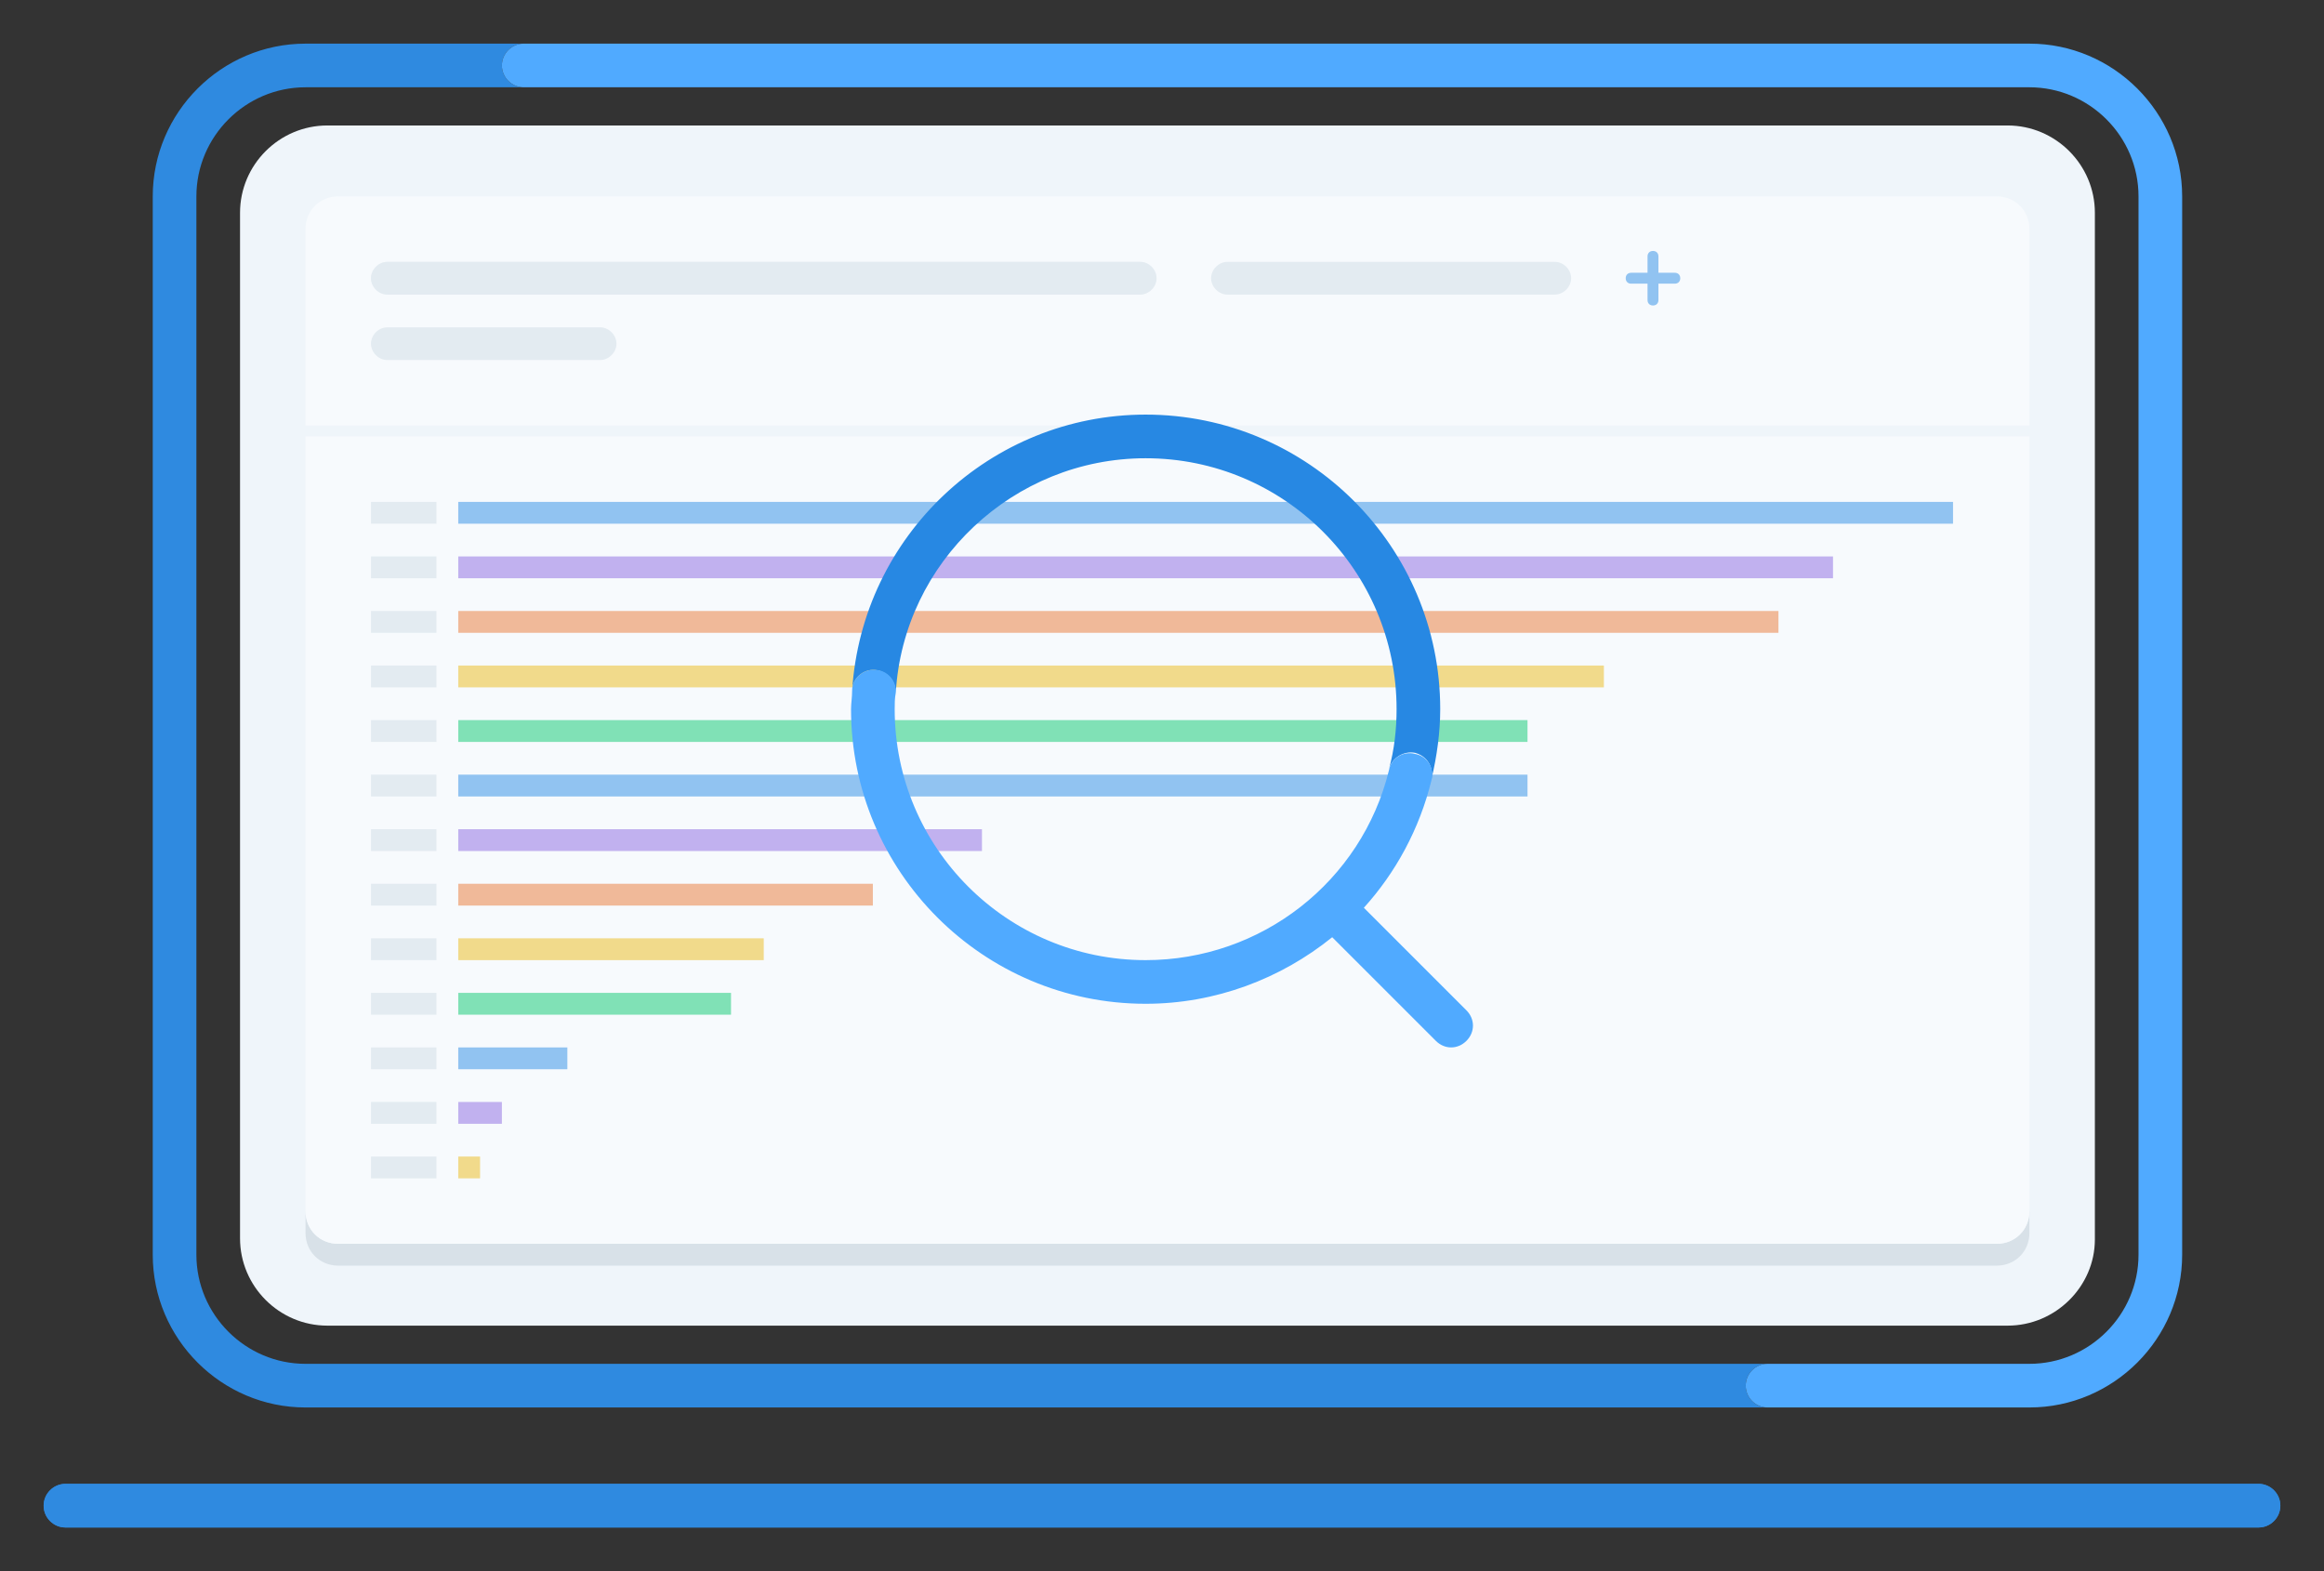 <?xml version="1.0" encoding="utf-8"?>
<!-- Generator: Adobe Illustrator 21.0.0, SVG Export Plug-In . SVG Version: 6.00 Build 0)  -->
<!DOCTYPE svg PUBLIC "-//W3C//DTD SVG 1.1//EN" "http://www.w3.org/Graphics/SVG/1.1/DTD/svg11.dtd">
<svg version="1.1" xmlns="http://www.w3.org/2000/svg" xmlns:xlink="http://www.w3.org/1999/xlink" x="0px" y="0px"
	 viewBox="0 0 213 144" style="enable-background:new 0 0 213 144;" xml:space="preserve">
<rect x="0" y="0" width="213" height="144" fill="#333333" stroke="none"/>
<style type="text/css">
	.st0{fill:#EFF5FA;}
	.st1{fill:none;}
	.st2{fill:#2F8AE0;}
	.st3{fill:#50AAFF;}
	.st4{fill:#D8E1E8;}
	.st5{fill:#F7FAFD;}
	.st6{fill:#E3EBF1;}
	.st7{fill:#91C3F1;}
	.st8{fill:#C1B1EF;}
	.st9{fill:#F0B999;}
	.st10{fill:#F1DA8B;}
	.st11{fill:#80E1B6;}
	.st12{fill:#2788E3;}
</style>
<g id="lappy">
	<path class="st0" d="M184,121.5H30c-4.4,0-8-3.6-8-8V19.5c0-4.4,3.6-8,8-8H184c4.4,0,8,3.6,8,8v94.1
		C192,117.9,188.4,121.5,184,121.5z"/>
	<path class="st1" d="M196,115V18c0-5.5-4.5-10-10-10H48H28c-5.5,0-10,4.5-10,10v97c0,5.5,4.5,10,10,10h134h24
		C191.5,125,196,120.5,196,115z"/>
	<path class="st2" d="M28,129h134c-1.1,0-2-0.9-2-2s0.9-2,2-2H28c-5.5,0-10-4.5-10-10V18c0-5.5,4.5-10,10-10h20c-1.1,0-2-0.9-2-2
		s0.9-2,2-2H28c-7.7,0-14,6.3-14,14v97C14,122.7,20.3,129,28,129z"/>
	<path class="st2" d="M207,136H6c-1.1,0-2,0.9-2,2s0.9,2,2,2h201c1.1,0,2-0.9,2-2C209,136.9,208.1,136,207,136z"/>
	<path class="st3" d="M186,4H48c-1.1,0-2,0.9-2,2s0.9,2,2,2h138c5.5,0,10,4.5,10,10v97c0,5.5-4.5,10-10,10h-24c-1.1,0-2,0.9-2,2
		s0.9,2,2,2h24c7.7,0,14-6.3,14-14V18C200,10.3,193.7,4,186,4z"/>
	<path class="st2" d="M6,136h201c1.1,0,2,0.9,2,2s-0.9,2-2,2H6c-1.1,0-2-0.9-2-2S4.9,136,6,136z"/>
</g>
<g id="cards">
	<path class="st4" d="M183,114H31c-1.7,0-3-1.3-3-3v2c0,1.7,1.3,3,3,3h152c1.7,0,3-1.3,3-3v-2C186,112.7,184.7,114,183,114z"/>
	<g>
		<path class="st5" d="M183,18H31c-1.7,0-3,1.3-3,3v2v16h158V23v-2C186,19.3,184.7,18,183,18z M104.5,27h-69c-0.8,0-1.5-0.7-1.5-1.5
			s0.7-1.5,1.5-1.5h69c0.8,0,1.5,0.7,1.5,1.5S105.3,27,104.5,27z"/>
		<path class="st5" d="M28,111c0,1.7,1.3,3,3,3h152c1.7,0,3-1.3,3-3V40H28V111z"/>
	</g>
	<path class="st6" d="M104.5,24h-69c-0.8,0-1.5,0.7-1.5,1.5s0.7,1.5,1.5,1.5h69c0.8,0,1.5-0.7,1.5-1.5S105.3,24,104.5,24z"/>
	<path class="st6" d="M55,30H35.5c-0.8,0-1.5,0.7-1.5,1.5s0.7,1.5,1.5,1.5H55c0.8,0,1.5-0.7,1.5-1.5S55.8,30,55,30z"/>
	<path class="st6" d="M142.5,24h-30c-0.8,0-1.5,0.7-1.5,1.5s0.7,1.5,1.5,1.5h30c0.8,0,1.5-0.7,1.5-1.5S143.3,24,142.5,24z"/>
	<path class="st7" d="M151.5,28L151.5,28c-0.3,0-0.5-0.2-0.5-0.5v-4c0-0.3,0.2-0.5,0.5-0.5h0c0.3,0,0.5,0.2,0.5,0.5v4
		C152,27.8,151.8,28,151.5,28z"/>
	<path class="st7" d="M149,25.5L149,25.5c0-0.3,0.2-0.5,0.5-0.5h4c0.3,0,0.5,0.2,0.5,0.5v0c0,0.3-0.2,0.5-0.5,0.5h-4
		C149.2,26,149,25.8,149,25.5z"/>
</g>
<g id="metrics">
	<rect x="42" y="46" class="st7" width="137" height="2"/>
	<rect x="34" y="46" class="st6" width="6" height="2"/>
	<rect x="42" y="51" class="st8" width="126" height="2"/>
	<rect x="34" y="51" class="st6" width="6" height="2"/>
	<rect x="42" y="56" class="st9" width="121" height="2"/>
	<rect x="34" y="56" class="st6" width="6" height="2"/>
	<rect x="42" y="61" class="st10" width="105" height="2"/>
	<rect x="34" y="61" class="st6" width="6" height="2"/>
	<rect x="42" y="66" class="st11" width="98" height="2"/>
	<rect x="34" y="66" class="st6" width="6" height="2"/>
	<rect x="42" y="71" class="st7" width="98" height="2"/>
	<rect x="34" y="71" class="st6" width="6" height="2"/>
	<rect x="42" y="76" class="st8" width="48" height="2"/>
	<rect x="34" y="76" class="st6" width="6" height="2"/>
	<rect x="42" y="81" class="st9" width="38" height="2"/>
	<rect x="34" y="81" class="st6" width="6" height="2"/>
	<rect x="42" y="86" class="st10" width="28" height="2"/>
	<rect x="34" y="86" class="st6" width="6" height="2"/>
	<rect x="42" y="91" class="st11" width="25" height="2"/>
	<rect x="34" y="91" class="st6" width="6" height="2"/>
	<rect x="42" y="96" class="st7" width="10" height="2"/>
	<rect x="34" y="96" class="st6" width="6" height="2"/>
	<rect x="42" y="101" class="st8" width="4" height="2"/>
	<rect x="34" y="101" class="st6" width="6" height="2"/>
	<rect x="42" y="106" class="st10" width="2" height="2"/>
	<rect x="34" y="106" class="st6" width="6" height="2"/>
</g>
<g id="glass">
	<path class="st1" d="M105,42c-12.1,0-22.2,9.5-22.9,21.5c0,0,0,0,0,0c0,0.5-0.1,1-0.1,1.5c0,12.7,10.3,23,23,23
		c10.6,0,19.8-7.2,22.3-17.5c0,0,0,0,0,0c0.4-1.8,0.7-3.6,0.7-5.5C128,52.3,117.7,42,105,42z"/>
	<path class="st12" d="M80.2,61.4c1.1,0.1,1.9,1,1.9,2.1c0,0,0,0,0,0c0,0,0,0,0,0C82.8,51.5,92.9,42,105,42c12.7,0,23,10.3,23,23
		c0,1.8-0.2,3.7-0.7,5.5c0.3-1.1,1.4-1.7,2.4-1.5c1.1,0.3,1.7,1.3,1.5,2.4c0.5-2.1,0.8-4.3,0.8-6.4c0-14.9-12.1-27-27-27
		c-14.2,0-26,11.1-26.9,25.3c0,0,0,0,0,0C78.1,62.2,79.1,61.3,80.2,61.4z"/>
	<path class="st3" d="M134.4,92.6l-9.4-9.4c2.9-3.2,5.1-7.2,6.2-11.7c0,0,0,0,0,0c0.3-1.1-0.4-2.2-1.5-2.4c-1.1-0.3-2.2,0.4-2.4,1.5
		c0,0,0,0,0,0C124.8,80.8,115.6,88,105,88c-12.7,0-23-10.3-23-23c0-0.5,0-1,0.1-1.5c0,0,0,0,0,0c0.1-1.1-0.8-2.1-1.9-2.1
		c-1.1-0.1-2.1,0.8-2.1,1.9c0,0,0,0,0,0c0,0.6-0.1,1.2-0.1,1.7c0,14.9,12.1,27,27,27c6.4,0,12.4-2.3,17.1-6.1l9.5,9.5
		c0.4,0.4,0.9,0.6,1.4,0.6s1-0.2,1.4-0.6C135.2,94.6,135.2,93.4,134.4,92.6z"/>
</g>
</svg>
